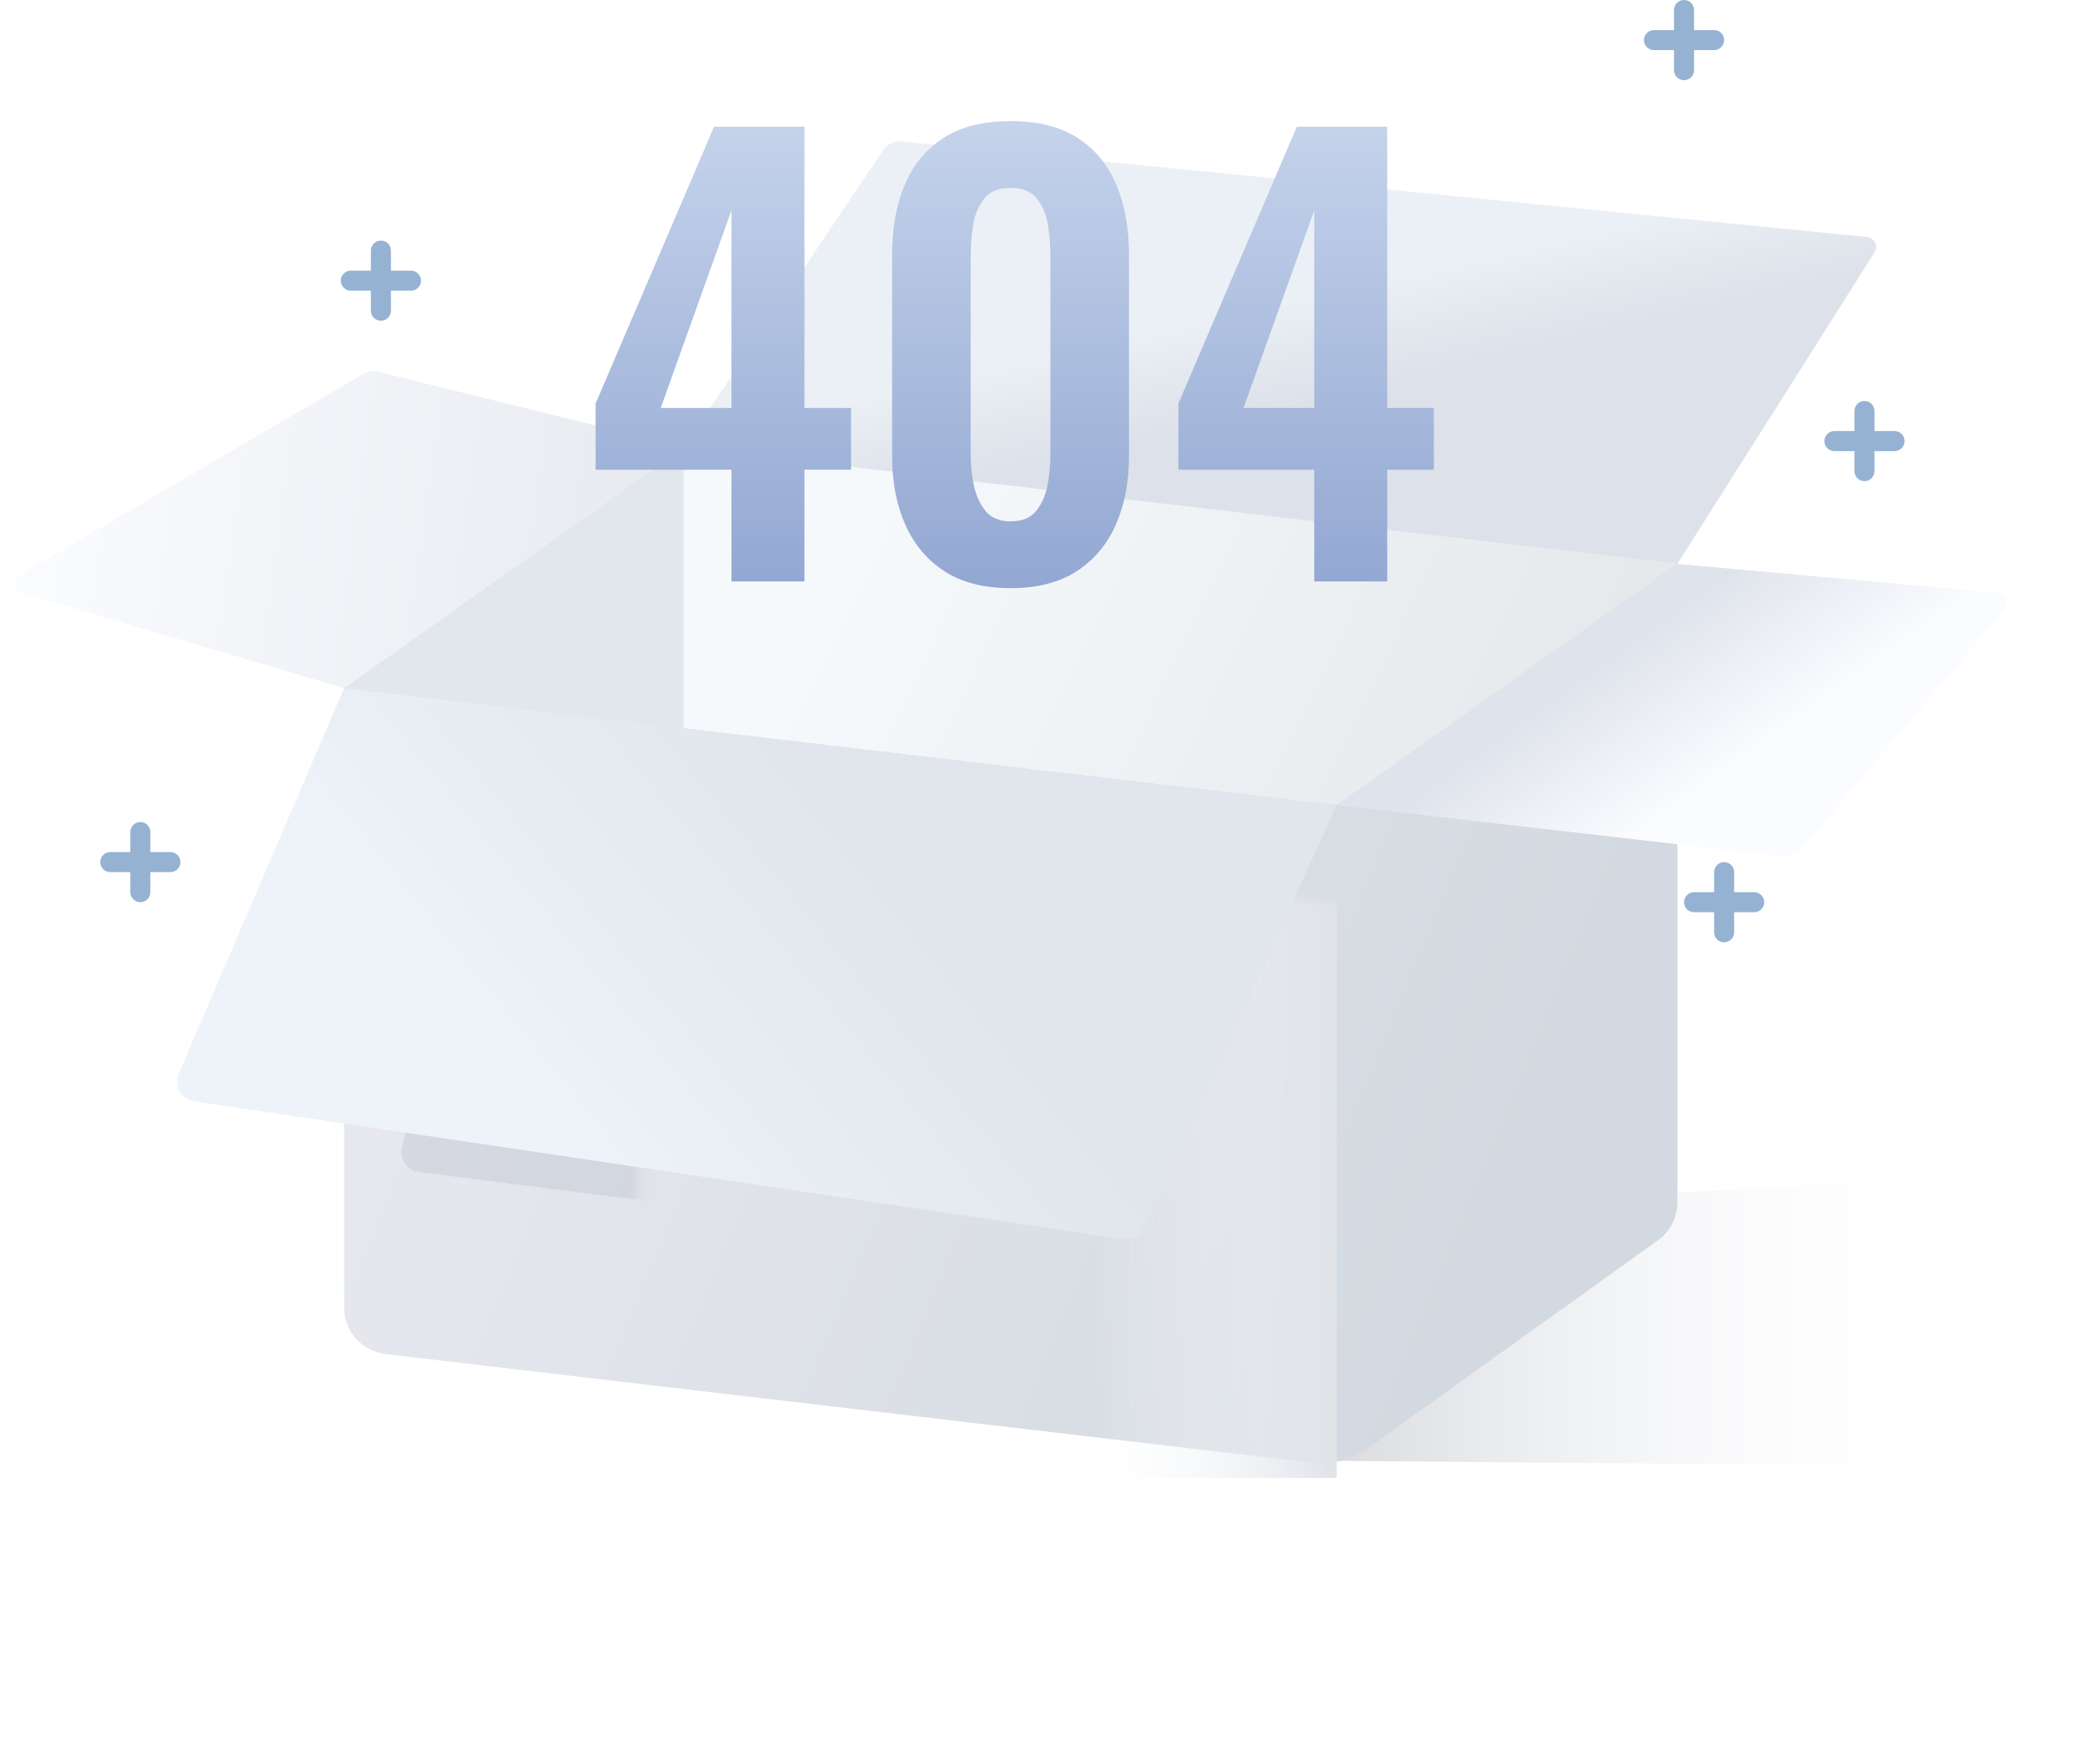<?xml version="1.0" encoding="UTF-8"?>
<svg xmlns="http://www.w3.org/2000/svg" xmlns:xlink="http://www.w3.org/1999/xlink" width="208px" height="176px" viewBox="0 0 208 176" version="1.1">
  <title>编组 4</title>
  <defs>
    <linearGradient x1="81.354%" y1="62.958%" x2="0%" y2="62.958%" id="linearGradient-1">
      <stop stop-color="#FAFCFF" stop-opacity="0" offset="0%"></stop>
      <stop stop-color="#D8DADE" stop-opacity="0.972" offset="99.771%"></stop>
      <stop stop-color="#D7D9DD" offset="100%"></stop>
    </linearGradient>
    <linearGradient x1="9.041%" y1="34.927%" x2="89.016%" y2="65.068%" id="linearGradient-2">
      <stop stop-color="#F6F9FC" offset="0%"></stop>
      <stop stop-color="#E4E7EA" offset="100%"></stop>
    </linearGradient>
    <linearGradient x1="9.041%" y1="38.853%" x2="89.942%" y2="61.402%" id="linearGradient-3">
      <stop stop-color="#E6E8EE" offset="0%"></stop>
      <stop stop-color="#D3D9E0" offset="100%"></stop>
    </linearGradient>
    <path d="M4.14,79.736 C1.779,79.459 0,77.466 0,75.099 L0,13.306 L99.023,24.977 L133.007,0.91 L133.007,64.603 C133.007,66.049 132.334,67.411 131.191,68.293 L131.057,68.393 L102.125,89.12 C100.506,90.28 98.513,90.794 96.535,90.562 L4.14,79.736 L4.14,79.736 Z" id="path-4"></path>
    <linearGradient x1="0%" y1="75.581%" x2="98.361%" y2="75.581%" id="linearGradient-6">
      <stop stop-color="#FAFCFF" stop-opacity="0" offset="0%"></stop>
      <stop stop-color="#E0E4E9" offset="100%"></stop>
    </linearGradient>
    <filter x="-37.0%" y="-71.6%" width="174.6%" height="242.7%" filterUnits="objectBoundingBox" id="filter-7">
      <feGaussianBlur stdDeviation="11" in="SourceGraphic"></feGaussianBlur>
    </filter>
    <linearGradient x1="46.921%" y1="39.84%" x2="58.711%" y2="58.221%" id="linearGradient-8">
      <stop stop-color="#EAF0F6" offset="0%"></stop>
      <stop stop-color="#DDE1E9" offset="100%"></stop>
    </linearGradient>
    <linearGradient x1="23.071%" y1="56.282%" x2="63.673%" y2="40.623%" id="linearGradient-9">
      <stop stop-color="#EDF3F9" offset="0%"></stop>
      <stop stop-color="#E1E5EC" offset="100%"></stop>
    </linearGradient>
    <linearGradient x1="34.459%" y1="59.317%" x2="65.104%" y2="40.683%" id="linearGradient-10">
      <stop stop-color="#FAFCFF" offset="0%"></stop>
      <stop stop-color="#DFE3EB" offset="100%"></stop>
    </linearGradient>
    <linearGradient x1="100%" y1="47.393%" x2="3.735%" y2="53.867%" id="linearGradient-11">
      <stop stop-color="#FAFCFF" offset="0%"></stop>
      <stop stop-color="#E7EAEF" offset="100%"></stop>
    </linearGradient>
    <linearGradient x1="50%" y1="0%" x2="50%" y2="100%" id="linearGradient-12">
      <stop stop-color="#C5D3EB" offset="0%"></stop>
      <stop stop-color="#92A7D2" offset="100%"></stop>
    </linearGradient>
  </defs>
  <g id="缺省页" stroke="none" stroke-width="1" fill="none" fill-rule="evenodd">
    <g id="缺省页切图" transform="translate(-111, -205)">
      <g id="编组-4" transform="translate(111, 205)">
        <g id="编组-2">
          <g id="编组" transform="translate(0, 14)">
            <polygon id="矩形" fill="url(#linearGradient-1)" points="167.495 104.954 208 102.589 195.456 132.264 132.42 131.716"></polygon>
            <path d="M68.215,30.522 L167.335,42.252 L167.335,104.023 C167.335,106.232 165.544,108.023 163.335,108.023 C163.178,108.023 163.021,108.014 162.865,107.995 L75.275,97.63 C71.248,97.154 68.215,93.74 68.215,89.686 L68.215,30.522 L68.215,30.522 Z" id="矩形备份-6" fill="url(#linearGradient-2)"></path>
            <path d="M34.328,30.617 L68.215,54.624 L67.419,114.828 C67.404,115.932 66.497,116.816 65.393,116.801 C64.978,116.796 64.576,116.662 64.241,116.417 L37.613,96.994 C35.549,95.488 34.328,93.086 34.328,90.531 L34.328,30.617 L34.328,30.617 Z" id="矩形备份-5" fill="#E2E6ED" transform="translate(51.271, 74.658) scale(-1, 1) translate(-51.271, -74.658) "></path>
            <g id="矩形" transform="translate(34.328, 41.342)">
              <mask id="mask-5" fill="white">
                <use xlink:href="#path-4"></use>
              </mask>
              <use id="蒙版" fill="url(#linearGradient-3)" xlink:href="#path-4"></use>
              <rect fill="url(#linearGradient-6)" mask="url(#mask-5)" x="74.414" y="18.558" width="24.609" height="73.531"></rect>
              <path d="M13.688,24.977 L93.164,34.29 L82.89,69.437 C82.614,70.38 81.694,70.983 80.719,70.86 L7.47,61.575 C6.374,61.436 5.599,60.435 5.737,59.339 C5.746,59.272 5.758,59.205 5.773,59.139 L13.688,24.977 L13.688,24.977 Z" id="矩形备份-9" fill="#BEC3CF" opacity="0.667" filter="url(#filter-7)" mask="url(#mask-5)"></path>
            </g>
            <path d="M89.945,0.118 L186.26,9.639 C186.81,9.693 187.211,10.183 187.157,10.732 C187.142,10.888 187.09,11.037 187.007,11.169 L167.335,42.252 L167.335,42.252 L68.215,30.617 L88.087,0.994 C88.498,0.382 89.212,0.045 89.945,0.118 Z" id="矩形备份-4" fill="url(#linearGradient-8)"></path>
            <path d="M34.328,54.648 L133.351,66.319 L114.093,108.447 C113.723,109.257 112.862,109.725 111.981,109.594 L19.376,95.865 C18.284,95.703 17.529,94.686 17.691,93.593 C17.717,93.423 17.764,93.256 17.832,93.098 L34.328,54.648 L34.328,54.648 Z" id="矩形备份-3" fill="url(#linearGradient-9)"></path>
            <path d="M134.595,46.774 L154.887,70.734 C155.319,71.244 155.977,71.504 156.641,71.428 L201.223,66.319 L201.223,66.319 L167.238,42.252 L135.269,45.131 C134.719,45.181 134.313,45.667 134.363,46.217 C134.381,46.422 134.462,46.616 134.595,46.774 Z" id="矩形备份-7" fill="url(#linearGradient-10)" transform="translate(167.287, 56.901) scale(-1, 1) translate(-167.287, -56.901) "></path>
            <path d="M5.97142986e-14,30.617 L33.887,54.648 L65.999,45.166 C66.529,45.009 66.831,44.453 66.675,43.923 C66.603,43.68 66.44,43.472 66.221,43.344 L31.993,23.302 C31.544,23.039 31.009,22.962 30.503,23.087 L5.97142986e-14,30.617 L5.97142986e-14,30.617 Z" id="矩形备份-8" fill="url(#linearGradient-11)" transform="translate(34.108, 38.77) scale(-1, 1) translate(-34.108, -38.77) "></path>
          </g>
          <path d="M80.252,58 L80.252,46.856 L84.9,46.856 L84.9,40.696 L80.252,40.696 L80.252,12.64 L71.236,12.64 L59.42,40.248 L59.42,46.856 L72.972,46.856 L72.972,58 L80.252,58 Z M72.972,40.696 L65.916,40.696 L72.972,20.984 L72.972,40.696 Z M100.813,58.672 C103.464,58.672 105.657,58.112 107.393,56.992 C109.129,55.872 110.436,54.323 111.313,52.344 C112.191,50.365 112.629,48.088 112.629,45.512 L112.629,45.512 L112.629,25.408 C112.629,22.757 112.209,20.433 111.369,18.436 C110.529,16.439 109.241,14.88 107.505,13.76 C105.769,12.64 103.539,12.08 100.813,12.08 C98.088,12.08 95.857,12.64 94.121,13.76 C92.385,14.88 91.097,16.439 90.257,18.436 C89.417,20.433 88.997,22.757 88.997,25.408 L88.997,25.408 L88.997,45.512 C88.997,48.088 89.436,50.365 90.313,52.344 C91.191,54.323 92.497,55.872 94.233,56.992 C95.969,58.112 98.163,58.672 100.813,58.672 Z M100.813,52.008 C99.693,52.008 98.853,51.653 98.293,50.944 C97.733,50.235 97.351,49.376 97.145,48.368 C96.94,47.36 96.837,46.371 96.837,45.4 L96.837,45.4 L96.837,25.52 C96.837,24.475 96.921,23.439 97.089,22.412 C97.257,21.385 97.621,20.517 98.181,19.808 C98.741,19.099 99.619,18.744 100.813,18.744 C102.008,18.744 102.885,19.099 103.445,19.808 C104.005,20.517 104.369,21.385 104.537,22.412 C104.705,23.439 104.789,24.475 104.789,25.52 L104.789,25.52 L104.789,45.4 C104.789,46.371 104.696,47.36 104.509,48.368 C104.323,49.376 103.949,50.235 103.389,50.944 C102.829,51.653 101.971,52.008 100.813,52.008 Z M138.391,58 L138.391,46.856 L143.039,46.856 L143.039,40.696 L138.391,40.696 L138.391,12.64 L129.375,12.64 L117.559,40.248 L117.559,46.856 L131.111,46.856 L131.111,58 L138.391,58 Z M131.111,40.696 L124.055,40.696 L131.111,20.984 L131.111,40.696 Z" id="404" fill="url(#linearGradient-12)" fill-rule="nonzero"></path>
          <path d="M38,24 C38.552,24 39,24.448 39,25 L39,26.999 L41,27 C41.552,27 42,27.448 42,28 C42,28.552 41.552,29 41,29 L39,28.999 L39,31 C39,31.552 38.552,32 38,32 C37.448,32 37,31.552 37,31 L36.999,28.999 L35,29 C34.448,29 34,28.552 34,28 C34,27.448 34.448,27 35,27 L37,26.999 L37,25 C37,24.448 37.448,24 38,24 Z" id="形状结合" fill="#95B2D3"></path>
          <path d="M186,40 C186.552,40 187,40.448 187,41 L187,42.999 L189,43 C189.552,43 190,43.448 190,44 C190,44.552 189.552,45 189,45 L187,44.999 L187,47 C187,47.552 186.552,48 186,48 C185.448,48 185,47.552 185,47 L184.999,44.999 L183,45 C182.448,45 182,44.552 182,44 C182,43.448 182.448,43 183,43 L185,42.999 L185,41 C185,40.448 185.448,40 186,40 Z" id="形状结合备份-2" fill="#95B2D3"></path>
          <path d="M172,86 C172.552,86 173,86.448 173,87 L173,88.999 L175,89 C175.552,89 176,89.448 176,90 C176,90.552 175.552,91 175,91 L173,90.999 L173,93 C173,93.552 172.552,94 172,94 C171.448,94 171,93.552 171,93 L170.999,90.999 L169,91 C168.448,91 168,90.552 168,90 C168,89.448 168.448,89 169,89 L171,88.999 L171,87 C171,86.448 171.448,86 172,86 Z" id="形状结合备份-3" fill="#95B2D3"></path>
          <path d="M14,82 C14.552,82 15,82.448 15,83 L15,84.999 L17,85 C17.552,85 18,85.448 18,86 C18,86.552 17.552,87 17,87 L15,86.999 L15,89 C15,89.552 14.552,90 14,90 C13.448,90 13,89.552 13,89 L12.999,86.999 L11,87 C10.448,87 10,86.552 10,86 C10,85.448 10.448,85 11,85 L13,84.999 L13,83 C13,82.448 13.448,82 14,82 Z" id="形状结合备份-4" fill="#95B2D3"></path>
          <path d="M168,0 C168.552,3.38176876e-17 169,0.448 169,1 L169,2.999 L171,3 C171.552,3 172,3.448 172,4 C172,4.552 171.552,5 171,5 L169,4.999 L169,7 C169,7.552 168.552,8 168,8 C167.448,8 167,7.552 167,7 L166.999,4.999 L165,5 C164.448,5 164,4.552 164,4 C164,3.448 164.448,3 165,3 L167,2.999 L167,1 C167,0.448 167.448,-3.38176876e-17 168,0 Z" id="形状结合备份" fill="#95B2D3"></path>
        </g>
      </g>
    </g>
  </g>
</svg>
